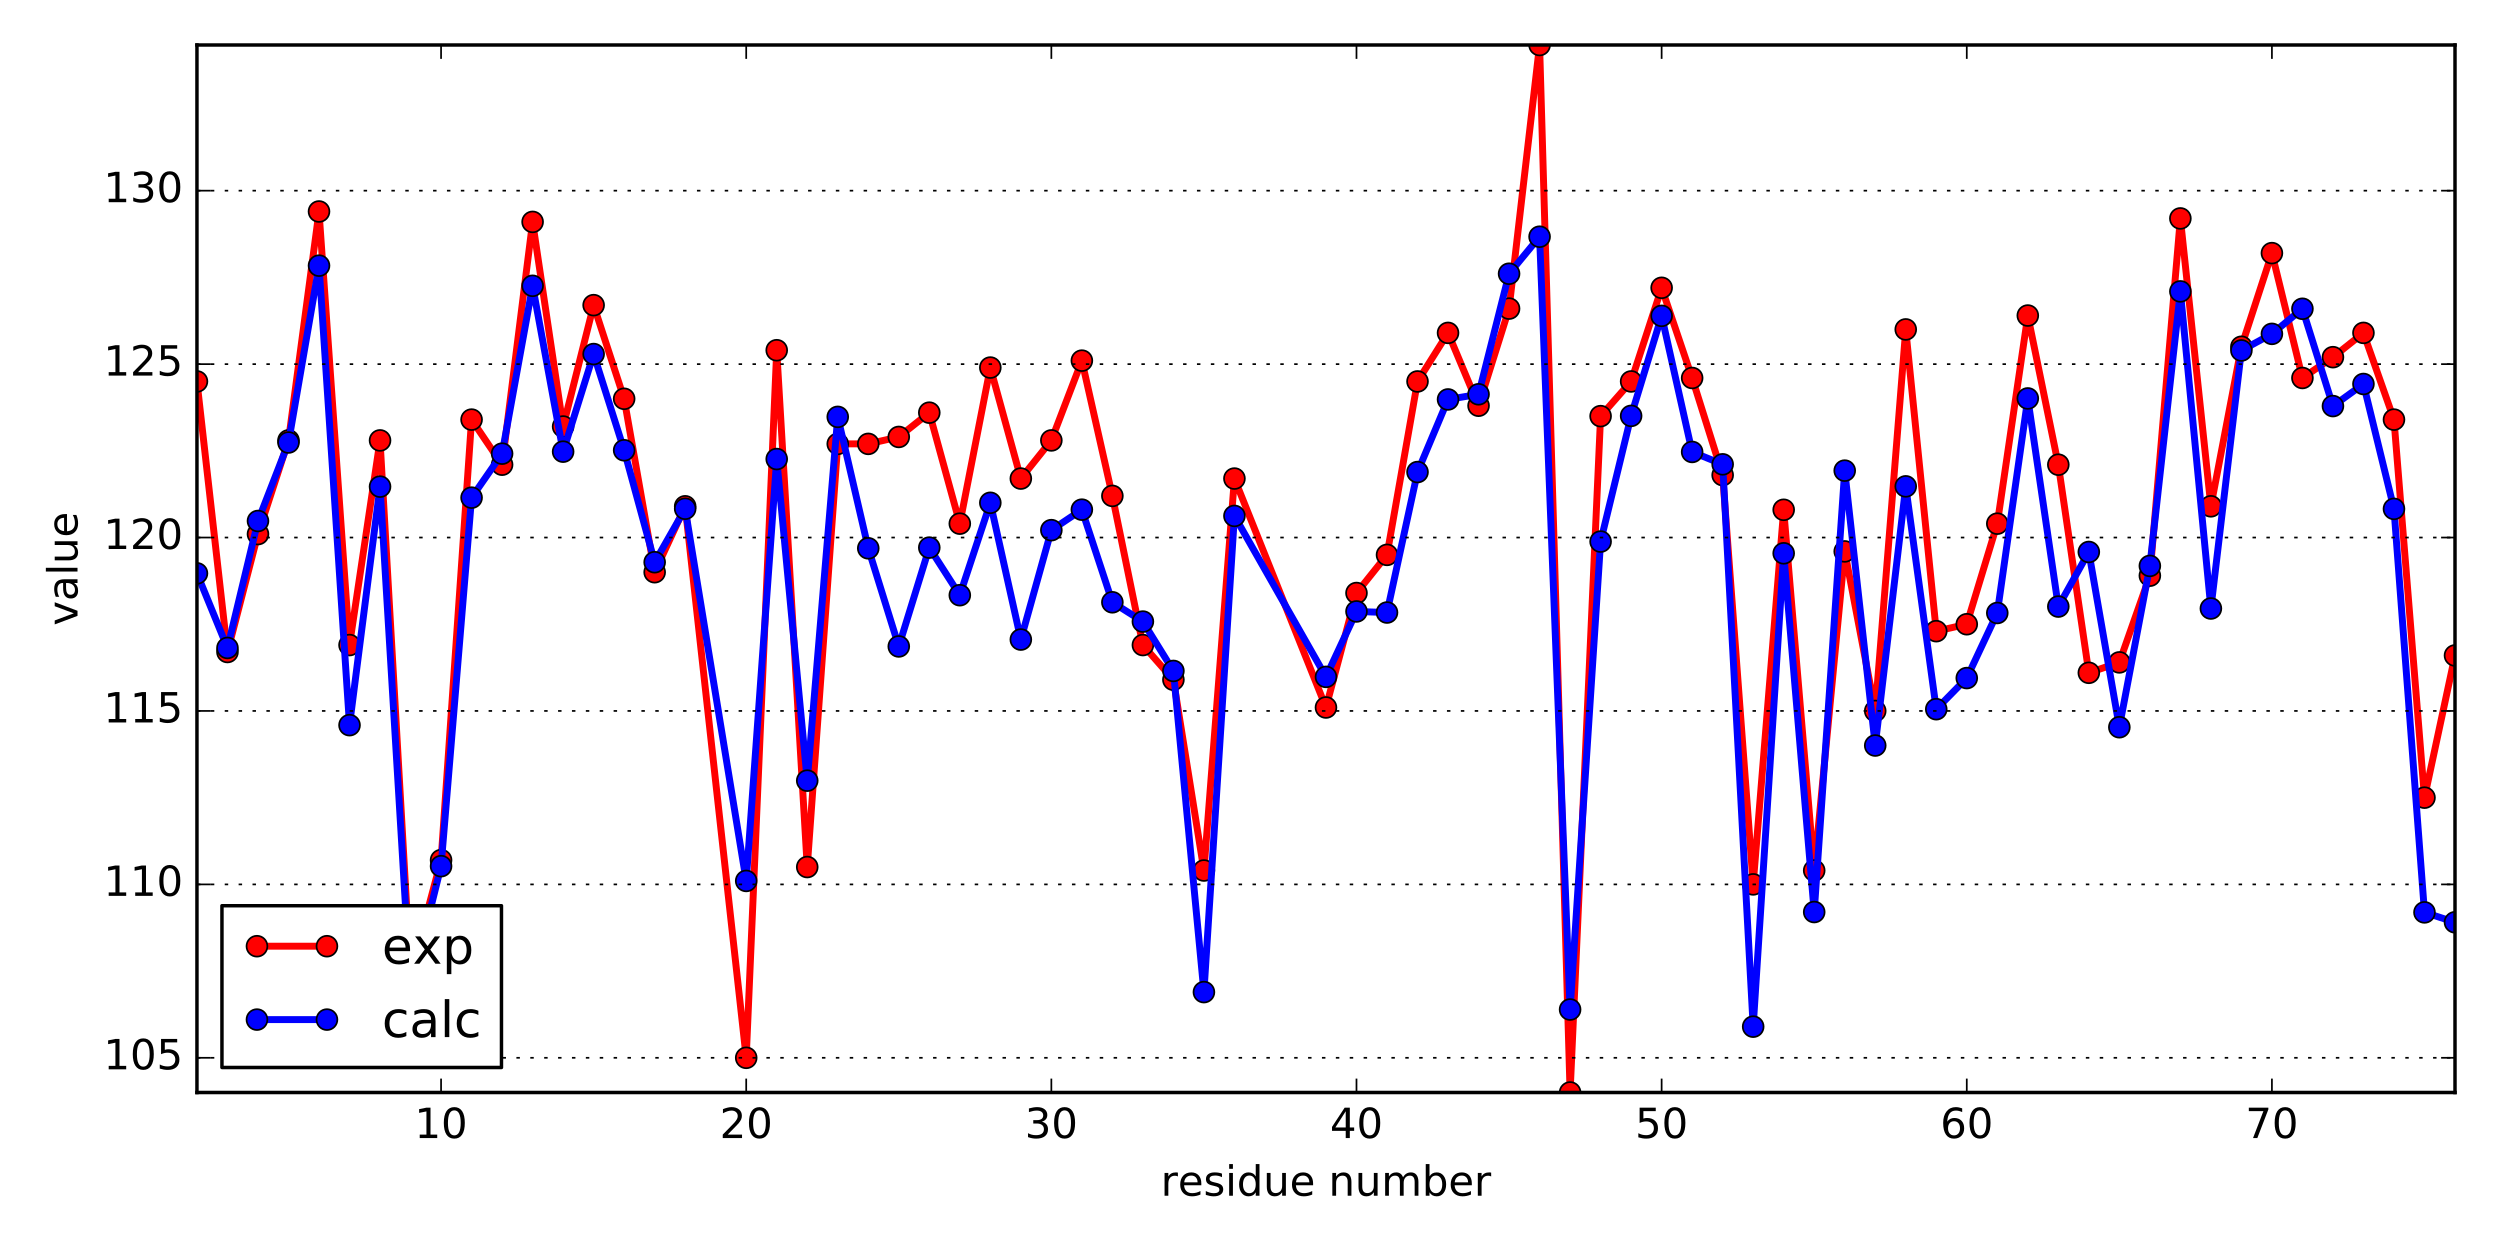 <?xml version="1.0" encoding="utf-8" standalone="no"?>
<!DOCTYPE svg PUBLIC "-//W3C//DTD SVG 1.1//EN"
  "http://www.w3.org/Graphics/SVG/1.1/DTD/svg11.dtd">
<!-- Created with matplotlib (http://matplotlib.org/) -->
<svg height="360pt" version="1.1" viewBox="0 0 720 360" width="720pt" xmlns="http://www.w3.org/2000/svg" xmlns:xlink="http://www.w3.org/1999/xlink">
 <defs>
  <style type="text/css">
*{stroke-linecap:butt;stroke-linejoin:round;stroke-miterlimit:100000;}
  </style>
 </defs>
 <g id="figure_1">
  <g id="patch_1">
   <path d="M 0 360 
L 720 360 
L 720 0 
L 0 0 
z
" style="fill:#ffffff;"/>
  </g>
  <g id="axes_1">
   <g id="patch_2">
    <path d="M 56.722 314.64 
L 707.04 314.64 
L 707.04 12.96 
L 56.722 12.96 
z
" style="fill:#ffffff;"/>
   </g>
   <g id="line2d_1">
    <path clip-path="url(#p90d7a4cc1e)" d="M 56.722 109.857 
L 65.511 187.775 
L 74.299 153.811 
L 83.087 126.839 
L 91.875 60.909 
L 100.663 185.777 
L 109.451 126.839 
L 118.239 280.676 
L 127.027 247.711 
L 135.815 120.846 
L 144.603 133.832 
L 153.391 63.906 
L 162.179 122.843 
L 170.967 87.881 
L 179.756 114.852 
L 188.544 164.799 
L 197.332 145.819 
L 214.908 304.651 
L 223.696 100.867 
L 232.484 249.709 
L 241.272 127.838 
L 250.06 127.838 
L 258.848 125.84 
L 267.636 118.848 
L 276.424 150.814 
L 285.212 105.861 
L 294.001 137.828 
L 302.789 126.839 
L 311.577 103.864 
L 320.365 142.822 
L 329.153 185.777 
L 337.941 195.766 
L 346.729 250.708 
L 355.517 137.828 
L 381.881 203.758 
L 390.669 170.793 
L 399.457 159.804 
L 408.245 109.857 
L 417.034 95.872 
L 425.822 116.85 
L 434.61 88.879 
L 443.398 12.96 
L 452.186 314.64 
L 460.974 119.847 
L 469.762 109.857 
L 478.55 82.886 
L 487.338 108.858 
L 496.126 136.829 
L 504.914 254.704 
L 513.702 146.818 
L 522.49 250.708 
L 531.279 158.805 
L 540.067 204.757 
L 548.855 94.873 
L 557.643 181.781 
L 566.431 179.783 
L 575.219 150.814 
L 584.007 90.877 
L 592.795 133.832 
L 601.583 193.768 
L 610.371 190.771 
L 619.159 165.798 
L 627.947 62.907 
L 636.735 145.819 
L 645.523 99.868 
L 654.312 72.896 
L 663.1 108.858 
L 671.888 102.865 
L 680.676 95.872 
L 689.464 120.846 
L 698.252 229.73 
L 707.04 188.774 
" style="fill:none;stroke:#ff0000;stroke-linecap:square;stroke-width:2.0;"/>
    <defs>
     <path d="M 0 3 
C 0.796 3 1.559 2.684 2.121 2.121 
C 2.684 1.559 3 0.796 3 0 
C 3 -0.796 2.684 -1.559 2.121 -2.121 
C 1.559 -2.684 0.796 -3 0 -3 
C -0.796 -3 -1.559 -2.684 -2.121 -2.121 
C -2.684 -1.559 -3 -0.796 -3 0 
C -3 0.796 -2.684 1.559 -2.121 2.121 
C -1.559 2.684 -0.796 3 0 3 
z
" id="ma0d2219c37" style="stroke:#000000;stroke-width:0.5;"/>
    </defs>
    <g clip-path="url(#p90d7a4cc1e)">
     <use style="fill:#ff0000;stroke:#000000;stroke-width:0.5;" x="56.722" xlink:href="#ma0d2219c37" y="109.857"/>
     <use style="fill:#ff0000;stroke:#000000;stroke-width:0.5;" x="65.511" xlink:href="#ma0d2219c37" y="187.775"/>
     <use style="fill:#ff0000;stroke:#000000;stroke-width:0.5;" x="74.299" xlink:href="#ma0d2219c37" y="153.811"/>
     <use style="fill:#ff0000;stroke:#000000;stroke-width:0.5;" x="83.087" xlink:href="#ma0d2219c37" y="126.839"/>
     <use style="fill:#ff0000;stroke:#000000;stroke-width:0.5;" x="91.875" xlink:href="#ma0d2219c37" y="60.909"/>
     <use style="fill:#ff0000;stroke:#000000;stroke-width:0.5;" x="100.663" xlink:href="#ma0d2219c37" y="185.777"/>
     <use style="fill:#ff0000;stroke:#000000;stroke-width:0.5;" x="109.451" xlink:href="#ma0d2219c37" y="126.839"/>
     <use style="fill:#ff0000;stroke:#000000;stroke-width:0.5;" x="118.239" xlink:href="#ma0d2219c37" y="280.676"/>
     <use style="fill:#ff0000;stroke:#000000;stroke-width:0.5;" x="127.027" xlink:href="#ma0d2219c37" y="247.711"/>
     <use style="fill:#ff0000;stroke:#000000;stroke-width:0.5;" x="135.815" xlink:href="#ma0d2219c37" y="120.846"/>
     <use style="fill:#ff0000;stroke:#000000;stroke-width:0.5;" x="144.603" xlink:href="#ma0d2219c37" y="133.832"/>
     <use style="fill:#ff0000;stroke:#000000;stroke-width:0.5;" x="153.391" xlink:href="#ma0d2219c37" y="63.906"/>
     <use style="fill:#ff0000;stroke:#000000;stroke-width:0.5;" x="162.179" xlink:href="#ma0d2219c37" y="122.843"/>
     <use style="fill:#ff0000;stroke:#000000;stroke-width:0.5;" x="170.967" xlink:href="#ma0d2219c37" y="87.881"/>
     <use style="fill:#ff0000;stroke:#000000;stroke-width:0.5;" x="179.756" xlink:href="#ma0d2219c37" y="114.852"/>
     <use style="fill:#ff0000;stroke:#000000;stroke-width:0.5;" x="188.544" xlink:href="#ma0d2219c37" y="164.799"/>
     <use style="fill:#ff0000;stroke:#000000;stroke-width:0.5;" x="197.332" xlink:href="#ma0d2219c37" y="145.819"/>
     <use style="fill:#ff0000;stroke:#000000;stroke-width:0.5;" x="214.908" xlink:href="#ma0d2219c37" y="304.651"/>
     <use style="fill:#ff0000;stroke:#000000;stroke-width:0.5;" x="223.696" xlink:href="#ma0d2219c37" y="100.867"/>
     <use style="fill:#ff0000;stroke:#000000;stroke-width:0.5;" x="232.484" xlink:href="#ma0d2219c37" y="249.709"/>
     <use style="fill:#ff0000;stroke:#000000;stroke-width:0.5;" x="241.272" xlink:href="#ma0d2219c37" y="127.838"/>
     <use style="fill:#ff0000;stroke:#000000;stroke-width:0.5;" x="250.06" xlink:href="#ma0d2219c37" y="127.838"/>
     <use style="fill:#ff0000;stroke:#000000;stroke-width:0.5;" x="258.848" xlink:href="#ma0d2219c37" y="125.84"/>
     <use style="fill:#ff0000;stroke:#000000;stroke-width:0.5;" x="267.636" xlink:href="#ma0d2219c37" y="118.848"/>
     <use style="fill:#ff0000;stroke:#000000;stroke-width:0.5;" x="276.424" xlink:href="#ma0d2219c37" y="150.814"/>
     <use style="fill:#ff0000;stroke:#000000;stroke-width:0.5;" x="285.212" xlink:href="#ma0d2219c37" y="105.861"/>
     <use style="fill:#ff0000;stroke:#000000;stroke-width:0.5;" x="294.001" xlink:href="#ma0d2219c37" y="137.828"/>
     <use style="fill:#ff0000;stroke:#000000;stroke-width:0.5;" x="302.789" xlink:href="#ma0d2219c37" y="126.839"/>
     <use style="fill:#ff0000;stroke:#000000;stroke-width:0.5;" x="311.577" xlink:href="#ma0d2219c37" y="103.864"/>
     <use style="fill:#ff0000;stroke:#000000;stroke-width:0.5;" x="320.365" xlink:href="#ma0d2219c37" y="142.822"/>
     <use style="fill:#ff0000;stroke:#000000;stroke-width:0.5;" x="329.153" xlink:href="#ma0d2219c37" y="185.777"/>
     <use style="fill:#ff0000;stroke:#000000;stroke-width:0.5;" x="337.941" xlink:href="#ma0d2219c37" y="195.766"/>
     <use style="fill:#ff0000;stroke:#000000;stroke-width:0.5;" x="346.729" xlink:href="#ma0d2219c37" y="250.708"/>
     <use style="fill:#ff0000;stroke:#000000;stroke-width:0.5;" x="355.517" xlink:href="#ma0d2219c37" y="137.828"/>
     <use style="fill:#ff0000;stroke:#000000;stroke-width:0.5;" x="381.881" xlink:href="#ma0d2219c37" y="203.758"/>
     <use style="fill:#ff0000;stroke:#000000;stroke-width:0.5;" x="390.669" xlink:href="#ma0d2219c37" y="170.793"/>
     <use style="fill:#ff0000;stroke:#000000;stroke-width:0.5;" x="399.457" xlink:href="#ma0d2219c37" y="159.804"/>
     <use style="fill:#ff0000;stroke:#000000;stroke-width:0.5;" x="408.245" xlink:href="#ma0d2219c37" y="109.857"/>
     <use style="fill:#ff0000;stroke:#000000;stroke-width:0.5;" x="417.034" xlink:href="#ma0d2219c37" y="95.872"/>
     <use style="fill:#ff0000;stroke:#000000;stroke-width:0.5;" x="425.822" xlink:href="#ma0d2219c37" y="116.85"/>
     <use style="fill:#ff0000;stroke:#000000;stroke-width:0.5;" x="434.61" xlink:href="#ma0d2219c37" y="88.879"/>
     <use style="fill:#ff0000;stroke:#000000;stroke-width:0.5;" x="443.398" xlink:href="#ma0d2219c37" y="12.96"/>
     <use style="fill:#ff0000;stroke:#000000;stroke-width:0.5;" x="452.186" xlink:href="#ma0d2219c37" y="314.64"/>
     <use style="fill:#ff0000;stroke:#000000;stroke-width:0.5;" x="460.974" xlink:href="#ma0d2219c37" y="119.847"/>
     <use style="fill:#ff0000;stroke:#000000;stroke-width:0.5;" x="469.762" xlink:href="#ma0d2219c37" y="109.857"/>
     <use style="fill:#ff0000;stroke:#000000;stroke-width:0.5;" x="478.55" xlink:href="#ma0d2219c37" y="82.886"/>
     <use style="fill:#ff0000;stroke:#000000;stroke-width:0.5;" x="487.338" xlink:href="#ma0d2219c37" y="108.858"/>
     <use style="fill:#ff0000;stroke:#000000;stroke-width:0.5;" x="496.126" xlink:href="#ma0d2219c37" y="136.829"/>
     <use style="fill:#ff0000;stroke:#000000;stroke-width:0.5;" x="504.914" xlink:href="#ma0d2219c37" y="254.704"/>
     <use style="fill:#ff0000;stroke:#000000;stroke-width:0.5;" x="513.702" xlink:href="#ma0d2219c37" y="146.818"/>
     <use style="fill:#ff0000;stroke:#000000;stroke-width:0.5;" x="522.49" xlink:href="#ma0d2219c37" y="250.708"/>
     <use style="fill:#ff0000;stroke:#000000;stroke-width:0.5;" x="531.279" xlink:href="#ma0d2219c37" y="158.805"/>
     <use style="fill:#ff0000;stroke:#000000;stroke-width:0.5;" x="540.067" xlink:href="#ma0d2219c37" y="204.757"/>
     <use style="fill:#ff0000;stroke:#000000;stroke-width:0.5;" x="548.855" xlink:href="#ma0d2219c37" y="94.873"/>
     <use style="fill:#ff0000;stroke:#000000;stroke-width:0.5;" x="557.643" xlink:href="#ma0d2219c37" y="181.781"/>
     <use style="fill:#ff0000;stroke:#000000;stroke-width:0.5;" x="566.431" xlink:href="#ma0d2219c37" y="179.783"/>
     <use style="fill:#ff0000;stroke:#000000;stroke-width:0.5;" x="575.219" xlink:href="#ma0d2219c37" y="150.814"/>
     <use style="fill:#ff0000;stroke:#000000;stroke-width:0.5;" x="584.007" xlink:href="#ma0d2219c37" y="90.877"/>
     <use style="fill:#ff0000;stroke:#000000;stroke-width:0.5;" x="592.795" xlink:href="#ma0d2219c37" y="133.832"/>
     <use style="fill:#ff0000;stroke:#000000;stroke-width:0.5;" x="601.583" xlink:href="#ma0d2219c37" y="193.768"/>
     <use style="fill:#ff0000;stroke:#000000;stroke-width:0.5;" x="610.371" xlink:href="#ma0d2219c37" y="190.771"/>
     <use style="fill:#ff0000;stroke:#000000;stroke-width:0.5;" x="619.159" xlink:href="#ma0d2219c37" y="165.798"/>
     <use style="fill:#ff0000;stroke:#000000;stroke-width:0.5;" x="627.947" xlink:href="#ma0d2219c37" y="62.907"/>
     <use style="fill:#ff0000;stroke:#000000;stroke-width:0.5;" x="636.735" xlink:href="#ma0d2219c37" y="145.819"/>
     <use style="fill:#ff0000;stroke:#000000;stroke-width:0.5;" x="645.523" xlink:href="#ma0d2219c37" y="99.868"/>
     <use style="fill:#ff0000;stroke:#000000;stroke-width:0.5;" x="654.312" xlink:href="#ma0d2219c37" y="72.896"/>
     <use style="fill:#ff0000;stroke:#000000;stroke-width:0.5;" x="663.1" xlink:href="#ma0d2219c37" y="108.858"/>
     <use style="fill:#ff0000;stroke:#000000;stroke-width:0.5;" x="671.888" xlink:href="#ma0d2219c37" y="102.865"/>
     <use style="fill:#ff0000;stroke:#000000;stroke-width:0.5;" x="680.676" xlink:href="#ma0d2219c37" y="95.872"/>
     <use style="fill:#ff0000;stroke:#000000;stroke-width:0.5;" x="689.464" xlink:href="#ma0d2219c37" y="120.846"/>
     <use style="fill:#ff0000;stroke:#000000;stroke-width:0.5;" x="698.252" xlink:href="#ma0d2219c37" y="229.73"/>
     <use style="fill:#ff0000;stroke:#000000;stroke-width:0.5;" x="707.04" xlink:href="#ma0d2219c37" y="188.774"/>
    </g>
   </g>
   <g id="line2d_2">
    <path clip-path="url(#p90d7a4cc1e)" d="M 56.722 165.131 
L 65.511 186.611 
L 74.299 150.046 
L 83.087 127.443 
L 91.875 76.509 
L 100.663 208.845 
L 109.451 140.152 
L 118.239 284.962 
L 127.027 249.458 
L 135.815 143.326 
L 144.603 130.654 
L 153.391 82.314 
L 162.179 130.08 
L 170.967 101.966 
L 179.756 129.677 
L 188.544 161.92 
L 197.332 146.518 
L 214.908 253.707 
L 223.696 132.204 
L 232.484 224.832 
L 241.272 120.059 
L 250.06 157.911 
L 258.848 186.177 
L 267.636 157.711 
L 276.424 171.42 
L 285.212 144.806 
L 294.001 184.196 
L 302.789 152.685 
L 311.577 146.784 
L 320.365 173.46 
L 329.153 179.015 
L 337.941 193.232 
L 346.729 285.727 
L 355.517 148.585 
L 381.881 194.943 
L 390.669 176.099 
L 399.457 176.409 
L 408.245 135.95 
L 417.034 115.039 
L 425.822 113.556 
L 434.61 78.834 
L 443.398 68.172 
L 452.186 290.743 
L 460.974 155.972 
L 469.762 119.773 
L 478.55 90.965 
L 487.338 130.162 
L 496.126 133.727 
L 504.914 295.679 
L 513.702 159.351 
L 522.49 262.668 
L 531.279 135.543 
L 540.067 214.711 
L 548.855 140.071 
L 557.643 204.25 
L 566.431 195.287 
L 575.219 176.541 
L 584.007 114.751 
L 592.795 174.693 
L 601.583 158.966 
L 610.371 209.444 
L 619.159 162.982 
L 627.947 83.92 
L 636.735 175.251 
L 645.523 100.935 
L 654.312 96.152 
L 663.1 88.927 
L 671.888 116.952 
L 680.676 110.588 
L 689.464 146.559 
L 698.252 262.764 
L 707.04 265.62 
" style="fill:none;stroke:#0000ff;stroke-linecap:square;stroke-width:2.0;"/>
    <defs>
     <path d="M 0 3 
C 0.796 3 1.559 2.684 2.121 2.121 
C 2.684 1.559 3 0.796 3 0 
C 3 -0.796 2.684 -1.559 2.121 -2.121 
C 1.559 -2.684 0.796 -3 0 -3 
C -0.796 -3 -1.559 -2.684 -2.121 -2.121 
C -2.684 -1.559 -3 -0.796 -3 0 
C -3 0.796 -2.684 1.559 -2.121 2.121 
C -1.559 2.684 -0.796 3 0 3 
z
" id="m482c19bb2f" style="stroke:#000000;stroke-width:0.5;"/>
    </defs>
    <g clip-path="url(#p90d7a4cc1e)">
     <use style="fill:#0000ff;stroke:#000000;stroke-width:0.5;" x="56.722" xlink:href="#m482c19bb2f" y="165.131"/>
     <use style="fill:#0000ff;stroke:#000000;stroke-width:0.5;" x="65.511" xlink:href="#m482c19bb2f" y="186.611"/>
     <use style="fill:#0000ff;stroke:#000000;stroke-width:0.5;" x="74.299" xlink:href="#m482c19bb2f" y="150.046"/>
     <use style="fill:#0000ff;stroke:#000000;stroke-width:0.5;" x="83.087" xlink:href="#m482c19bb2f" y="127.443"/>
     <use style="fill:#0000ff;stroke:#000000;stroke-width:0.5;" x="91.875" xlink:href="#m482c19bb2f" y="76.509"/>
     <use style="fill:#0000ff;stroke:#000000;stroke-width:0.5;" x="100.663" xlink:href="#m482c19bb2f" y="208.845"/>
     <use style="fill:#0000ff;stroke:#000000;stroke-width:0.5;" x="109.451" xlink:href="#m482c19bb2f" y="140.152"/>
     <use style="fill:#0000ff;stroke:#000000;stroke-width:0.5;" x="118.239" xlink:href="#m482c19bb2f" y="284.962"/>
     <use style="fill:#0000ff;stroke:#000000;stroke-width:0.5;" x="127.027" xlink:href="#m482c19bb2f" y="249.458"/>
     <use style="fill:#0000ff;stroke:#000000;stroke-width:0.5;" x="135.815" xlink:href="#m482c19bb2f" y="143.326"/>
     <use style="fill:#0000ff;stroke:#000000;stroke-width:0.5;" x="144.603" xlink:href="#m482c19bb2f" y="130.654"/>
     <use style="fill:#0000ff;stroke:#000000;stroke-width:0.5;" x="153.391" xlink:href="#m482c19bb2f" y="82.314"/>
     <use style="fill:#0000ff;stroke:#000000;stroke-width:0.5;" x="162.179" xlink:href="#m482c19bb2f" y="130.08"/>
     <use style="fill:#0000ff;stroke:#000000;stroke-width:0.5;" x="170.967" xlink:href="#m482c19bb2f" y="101.966"/>
     <use style="fill:#0000ff;stroke:#000000;stroke-width:0.5;" x="179.756" xlink:href="#m482c19bb2f" y="129.677"/>
     <use style="fill:#0000ff;stroke:#000000;stroke-width:0.5;" x="188.544" xlink:href="#m482c19bb2f" y="161.92"/>
     <use style="fill:#0000ff;stroke:#000000;stroke-width:0.5;" x="197.332" xlink:href="#m482c19bb2f" y="146.518"/>
     <use style="fill:#0000ff;stroke:#000000;stroke-width:0.5;" x="214.908" xlink:href="#m482c19bb2f" y="253.707"/>
     <use style="fill:#0000ff;stroke:#000000;stroke-width:0.5;" x="223.696" xlink:href="#m482c19bb2f" y="132.204"/>
     <use style="fill:#0000ff;stroke:#000000;stroke-width:0.5;" x="232.484" xlink:href="#m482c19bb2f" y="224.832"/>
     <use style="fill:#0000ff;stroke:#000000;stroke-width:0.5;" x="241.272" xlink:href="#m482c19bb2f" y="120.059"/>
     <use style="fill:#0000ff;stroke:#000000;stroke-width:0.5;" x="250.06" xlink:href="#m482c19bb2f" y="157.911"/>
     <use style="fill:#0000ff;stroke:#000000;stroke-width:0.5;" x="258.848" xlink:href="#m482c19bb2f" y="186.177"/>
     <use style="fill:#0000ff;stroke:#000000;stroke-width:0.5;" x="267.636" xlink:href="#m482c19bb2f" y="157.711"/>
     <use style="fill:#0000ff;stroke:#000000;stroke-width:0.5;" x="276.424" xlink:href="#m482c19bb2f" y="171.42"/>
     <use style="fill:#0000ff;stroke:#000000;stroke-width:0.5;" x="285.212" xlink:href="#m482c19bb2f" y="144.806"/>
     <use style="fill:#0000ff;stroke:#000000;stroke-width:0.5;" x="294.001" xlink:href="#m482c19bb2f" y="184.196"/>
     <use style="fill:#0000ff;stroke:#000000;stroke-width:0.5;" x="302.789" xlink:href="#m482c19bb2f" y="152.685"/>
     <use style="fill:#0000ff;stroke:#000000;stroke-width:0.5;" x="311.577" xlink:href="#m482c19bb2f" y="146.784"/>
     <use style="fill:#0000ff;stroke:#000000;stroke-width:0.5;" x="320.365" xlink:href="#m482c19bb2f" y="173.46"/>
     <use style="fill:#0000ff;stroke:#000000;stroke-width:0.5;" x="329.153" xlink:href="#m482c19bb2f" y="179.015"/>
     <use style="fill:#0000ff;stroke:#000000;stroke-width:0.5;" x="337.941" xlink:href="#m482c19bb2f" y="193.232"/>
     <use style="fill:#0000ff;stroke:#000000;stroke-width:0.5;" x="346.729" xlink:href="#m482c19bb2f" y="285.727"/>
     <use style="fill:#0000ff;stroke:#000000;stroke-width:0.5;" x="355.517" xlink:href="#m482c19bb2f" y="148.585"/>
     <use style="fill:#0000ff;stroke:#000000;stroke-width:0.5;" x="381.881" xlink:href="#m482c19bb2f" y="194.943"/>
     <use style="fill:#0000ff;stroke:#000000;stroke-width:0.5;" x="390.669" xlink:href="#m482c19bb2f" y="176.099"/>
     <use style="fill:#0000ff;stroke:#000000;stroke-width:0.5;" x="399.457" xlink:href="#m482c19bb2f" y="176.409"/>
     <use style="fill:#0000ff;stroke:#000000;stroke-width:0.5;" x="408.245" xlink:href="#m482c19bb2f" y="135.95"/>
     <use style="fill:#0000ff;stroke:#000000;stroke-width:0.5;" x="417.034" xlink:href="#m482c19bb2f" y="115.039"/>
     <use style="fill:#0000ff;stroke:#000000;stroke-width:0.5;" x="425.822" xlink:href="#m482c19bb2f" y="113.556"/>
     <use style="fill:#0000ff;stroke:#000000;stroke-width:0.5;" x="434.61" xlink:href="#m482c19bb2f" y="78.834"/>
     <use style="fill:#0000ff;stroke:#000000;stroke-width:0.5;" x="443.398" xlink:href="#m482c19bb2f" y="68.172"/>
     <use style="fill:#0000ff;stroke:#000000;stroke-width:0.5;" x="452.186" xlink:href="#m482c19bb2f" y="290.743"/>
     <use style="fill:#0000ff;stroke:#000000;stroke-width:0.5;" x="460.974" xlink:href="#m482c19bb2f" y="155.972"/>
     <use style="fill:#0000ff;stroke:#000000;stroke-width:0.5;" x="469.762" xlink:href="#m482c19bb2f" y="119.773"/>
     <use style="fill:#0000ff;stroke:#000000;stroke-width:0.5;" x="478.55" xlink:href="#m482c19bb2f" y="90.965"/>
     <use style="fill:#0000ff;stroke:#000000;stroke-width:0.5;" x="487.338" xlink:href="#m482c19bb2f" y="130.162"/>
     <use style="fill:#0000ff;stroke:#000000;stroke-width:0.5;" x="496.126" xlink:href="#m482c19bb2f" y="133.727"/>
     <use style="fill:#0000ff;stroke:#000000;stroke-width:0.5;" x="504.914" xlink:href="#m482c19bb2f" y="295.679"/>
     <use style="fill:#0000ff;stroke:#000000;stroke-width:0.5;" x="513.702" xlink:href="#m482c19bb2f" y="159.351"/>
     <use style="fill:#0000ff;stroke:#000000;stroke-width:0.5;" x="522.49" xlink:href="#m482c19bb2f" y="262.668"/>
     <use style="fill:#0000ff;stroke:#000000;stroke-width:0.5;" x="531.279" xlink:href="#m482c19bb2f" y="135.543"/>
     <use style="fill:#0000ff;stroke:#000000;stroke-width:0.5;" x="540.067" xlink:href="#m482c19bb2f" y="214.711"/>
     <use style="fill:#0000ff;stroke:#000000;stroke-width:0.5;" x="548.855" xlink:href="#m482c19bb2f" y="140.071"/>
     <use style="fill:#0000ff;stroke:#000000;stroke-width:0.5;" x="557.643" xlink:href="#m482c19bb2f" y="204.25"/>
     <use style="fill:#0000ff;stroke:#000000;stroke-width:0.5;" x="566.431" xlink:href="#m482c19bb2f" y="195.287"/>
     <use style="fill:#0000ff;stroke:#000000;stroke-width:0.5;" x="575.219" xlink:href="#m482c19bb2f" y="176.541"/>
     <use style="fill:#0000ff;stroke:#000000;stroke-width:0.5;" x="584.007" xlink:href="#m482c19bb2f" y="114.751"/>
     <use style="fill:#0000ff;stroke:#000000;stroke-width:0.5;" x="592.795" xlink:href="#m482c19bb2f" y="174.693"/>
     <use style="fill:#0000ff;stroke:#000000;stroke-width:0.5;" x="601.583" xlink:href="#m482c19bb2f" y="158.966"/>
     <use style="fill:#0000ff;stroke:#000000;stroke-width:0.5;" x="610.371" xlink:href="#m482c19bb2f" y="209.444"/>
     <use style="fill:#0000ff;stroke:#000000;stroke-width:0.5;" x="619.159" xlink:href="#m482c19bb2f" y="162.982"/>
     <use style="fill:#0000ff;stroke:#000000;stroke-width:0.5;" x="627.947" xlink:href="#m482c19bb2f" y="83.92"/>
     <use style="fill:#0000ff;stroke:#000000;stroke-width:0.5;" x="636.735" xlink:href="#m482c19bb2f" y="175.251"/>
     <use style="fill:#0000ff;stroke:#000000;stroke-width:0.5;" x="645.523" xlink:href="#m482c19bb2f" y="100.935"/>
     <use style="fill:#0000ff;stroke:#000000;stroke-width:0.5;" x="654.312" xlink:href="#m482c19bb2f" y="96.152"/>
     <use style="fill:#0000ff;stroke:#000000;stroke-width:0.5;" x="663.1" xlink:href="#m482c19bb2f" y="88.927"/>
     <use style="fill:#0000ff;stroke:#000000;stroke-width:0.5;" x="671.888" xlink:href="#m482c19bb2f" y="116.952"/>
     <use style="fill:#0000ff;stroke:#000000;stroke-width:0.5;" x="680.676" xlink:href="#m482c19bb2f" y="110.588"/>
     <use style="fill:#0000ff;stroke:#000000;stroke-width:0.5;" x="689.464" xlink:href="#m482c19bb2f" y="146.559"/>
     <use style="fill:#0000ff;stroke:#000000;stroke-width:0.5;" x="698.252" xlink:href="#m482c19bb2f" y="262.764"/>
     <use style="fill:#0000ff;stroke:#000000;stroke-width:0.5;" x="707.04" xlink:href="#m482c19bb2f" y="265.62"/>
    </g>
   </g>
   <g id="patch_3">
    <path d="M 56.722 314.64 
L 56.722 12.96 
" style="fill:none;stroke:#000000;stroke-linecap:square;stroke-linejoin:miter;"/>
   </g>
   <g id="patch_4">
    <path d="M 56.722 12.96 
L 707.04 12.96 
" style="fill:none;stroke:#000000;stroke-linecap:square;stroke-linejoin:miter;"/>
   </g>
   <g id="patch_5">
    <path d="M 56.722 314.64 
L 707.04 314.64 
" style="fill:none;stroke:#000000;stroke-linecap:square;stroke-linejoin:miter;"/>
   </g>
   <g id="patch_6">
    <path d="M 707.04 314.64 
L 707.04 12.96 
" style="fill:none;stroke:#000000;stroke-linecap:square;stroke-linejoin:miter;"/>
   </g>
   <g id="matplotlib.axis_1">
    <g id="xtick_1">
     <g id="line2d_3">
      <defs>
       <path d="M 0 0 
L 0 -4 
" id="m949fd24fa7" style="stroke:#000000;stroke-width:0.5;"/>
      </defs>
      <g>
       <use style="stroke:#000000;stroke-width:0.5;" x="127.027" xlink:href="#m949fd24fa7" y="314.64"/>
      </g>
     </g>
     <g id="line2d_4">
      <defs>
       <path d="M 0 0 
L 0 4 
" id="me9f80299ac" style="stroke:#000000;stroke-width:0.5;"/>
      </defs>
      <g>
       <use style="stroke:#000000;stroke-width:0.5;" x="127.027" xlink:href="#me9f80299ac" y="12.96"/>
      </g>
     </g>
     <g id="text_1">
      <!-- 10 -->
      <defs>
       <path d="M 31.781 66.406 
Q 24.172 66.406 20.328 58.906 
Q 16.5 51.422 16.5 36.375 
Q 16.5 21.391 20.328 13.891 
Q 24.172 6.391 31.781 6.391 
Q 39.453 6.391 43.281 13.891 
Q 47.125 21.391 47.125 36.375 
Q 47.125 51.422 43.281 58.906 
Q 39.453 66.406 31.781 66.406 
M 31.781 74.219 
Q 44.047 74.219 50.516 64.516 
Q 56.984 54.828 56.984 36.375 
Q 56.984 17.969 50.516 8.266 
Q 44.047 -1.422 31.781 -1.422 
Q 19.531 -1.422 13.062 8.266 
Q 6.594 17.969 6.594 36.375 
Q 6.594 54.828 13.062 64.516 
Q 19.531 74.219 31.781 74.219 
" id="BitstreamVeraSans-Roman-30"/>
       <path d="M 12.406 8.297 
L 28.516 8.297 
L 28.516 63.922 
L 10.984 60.406 
L 10.984 69.391 
L 28.422 72.906 
L 38.281 72.906 
L 38.281 8.297 
L 54.391 8.297 
L 54.391 0 
L 12.406 0 
z
" id="BitstreamVeraSans-Roman-31"/>
      </defs>
      <g transform="translate(119.392 327.758)scale(0.12 -0.12)">
       <use xlink:href="#BitstreamVeraSans-Roman-31"/>
       <use x="63.623" xlink:href="#BitstreamVeraSans-Roman-30"/>
      </g>
     </g>
    </g>
    <g id="xtick_2">
     <g id="line2d_5">
      <g>
       <use style="stroke:#000000;stroke-width:0.5;" x="214.908" xlink:href="#m949fd24fa7" y="314.64"/>
      </g>
     </g>
     <g id="line2d_6">
      <g>
       <use style="stroke:#000000;stroke-width:0.5;" x="214.908" xlink:href="#me9f80299ac" y="12.96"/>
      </g>
     </g>
     <g id="text_2">
      <!-- 20 -->
      <defs>
       <path d="M 19.188 8.297 
L 53.609 8.297 
L 53.609 0 
L 7.328 0 
L 7.328 8.297 
Q 12.938 14.109 22.625 23.891 
Q 32.328 33.688 34.812 36.531 
Q 39.547 41.844 41.422 45.531 
Q 43.312 49.219 43.312 52.781 
Q 43.312 58.594 39.234 62.25 
Q 35.156 65.922 28.609 65.922 
Q 23.969 65.922 18.812 64.312 
Q 13.672 62.703 7.812 59.422 
L 7.812 69.391 
Q 13.766 71.781 18.938 73 
Q 24.125 74.219 28.422 74.219 
Q 39.75 74.219 46.484 68.547 
Q 53.219 62.891 53.219 53.422 
Q 53.219 48.922 51.531 44.891 
Q 49.859 40.875 45.406 35.406 
Q 44.188 33.984 37.641 27.219 
Q 31.109 20.453 19.188 8.297 
" id="BitstreamVeraSans-Roman-32"/>
      </defs>
      <g transform="translate(207.273 327.758)scale(0.12 -0.12)">
       <use xlink:href="#BitstreamVeraSans-Roman-32"/>
       <use x="63.623" xlink:href="#BitstreamVeraSans-Roman-30"/>
      </g>
     </g>
    </g>
    <g id="xtick_3">
     <g id="line2d_7">
      <g>
       <use style="stroke:#000000;stroke-width:0.5;" x="302.789" xlink:href="#m949fd24fa7" y="314.64"/>
      </g>
     </g>
     <g id="line2d_8">
      <g>
       <use style="stroke:#000000;stroke-width:0.5;" x="302.789" xlink:href="#me9f80299ac" y="12.96"/>
      </g>
     </g>
     <g id="text_3">
      <!-- 30 -->
      <defs>
       <path d="M 40.578 39.312 
Q 47.656 37.797 51.625 33 
Q 55.609 28.219 55.609 21.188 
Q 55.609 10.406 48.188 4.484 
Q 40.766 -1.422 27.094 -1.422 
Q 22.516 -1.422 17.656 -0.516 
Q 12.797 0.391 7.625 2.203 
L 7.625 11.719 
Q 11.719 9.328 16.594 8.109 
Q 21.484 6.891 26.812 6.891 
Q 36.078 6.891 40.938 10.547 
Q 45.797 14.203 45.797 21.188 
Q 45.797 27.641 41.281 31.266 
Q 36.766 34.906 28.719 34.906 
L 20.219 34.906 
L 20.219 43.016 
L 29.109 43.016 
Q 36.375 43.016 40.234 45.922 
Q 44.094 48.828 44.094 54.297 
Q 44.094 59.906 40.109 62.906 
Q 36.141 65.922 28.719 65.922 
Q 24.656 65.922 20.016 65.031 
Q 15.375 64.156 9.812 62.312 
L 9.812 71.094 
Q 15.438 72.656 20.344 73.438 
Q 25.25 74.219 29.594 74.219 
Q 40.828 74.219 47.359 69.109 
Q 53.906 64.016 53.906 55.328 
Q 53.906 49.266 50.438 45.094 
Q 46.969 40.922 40.578 39.312 
" id="BitstreamVeraSans-Roman-33"/>
      </defs>
      <g transform="translate(295.154 327.758)scale(0.12 -0.12)">
       <use xlink:href="#BitstreamVeraSans-Roman-33"/>
       <use x="63.623" xlink:href="#BitstreamVeraSans-Roman-30"/>
      </g>
     </g>
    </g>
    <g id="xtick_4">
     <g id="line2d_9">
      <g>
       <use style="stroke:#000000;stroke-width:0.5;" x="390.669" xlink:href="#m949fd24fa7" y="314.64"/>
      </g>
     </g>
     <g id="line2d_10">
      <g>
       <use style="stroke:#000000;stroke-width:0.5;" x="390.669" xlink:href="#me9f80299ac" y="12.96"/>
      </g>
     </g>
     <g id="text_4">
      <!-- 40 -->
      <defs>
       <path d="M 37.797 64.312 
L 12.891 25.391 
L 37.797 25.391 
z
M 35.203 72.906 
L 47.609 72.906 
L 47.609 25.391 
L 58.016 25.391 
L 58.016 17.188 
L 47.609 17.188 
L 47.609 0 
L 37.797 0 
L 37.797 17.188 
L 4.891 17.188 
L 4.891 26.703 
z
" id="BitstreamVeraSans-Roman-34"/>
      </defs>
      <g transform="translate(383.034 327.758)scale(0.12 -0.12)">
       <use xlink:href="#BitstreamVeraSans-Roman-34"/>
       <use x="63.623" xlink:href="#BitstreamVeraSans-Roman-30"/>
      </g>
     </g>
    </g>
    <g id="xtick_5">
     <g id="line2d_11">
      <g>
       <use style="stroke:#000000;stroke-width:0.5;" x="478.55" xlink:href="#m949fd24fa7" y="314.64"/>
      </g>
     </g>
     <g id="line2d_12">
      <g>
       <use style="stroke:#000000;stroke-width:0.5;" x="478.55" xlink:href="#me9f80299ac" y="12.96"/>
      </g>
     </g>
     <g id="text_5">
      <!-- 50 -->
      <defs>
       <path d="M 10.797 72.906 
L 49.516 72.906 
L 49.516 64.594 
L 19.828 64.594 
L 19.828 46.734 
Q 21.969 47.469 24.109 47.828 
Q 26.266 48.188 28.422 48.188 
Q 40.625 48.188 47.75 41.5 
Q 54.891 34.812 54.891 23.391 
Q 54.891 11.625 47.562 5.094 
Q 40.234 -1.422 26.906 -1.422 
Q 22.312 -1.422 17.547 -0.641 
Q 12.797 0.141 7.719 1.703 
L 7.719 11.625 
Q 12.109 9.234 16.797 8.062 
Q 21.484 6.891 26.703 6.891 
Q 35.156 6.891 40.078 11.328 
Q 45.016 15.766 45.016 23.391 
Q 45.016 31 40.078 35.438 
Q 35.156 39.891 26.703 39.891 
Q 22.75 39.891 18.812 39.016 
Q 14.891 38.141 10.797 36.281 
z
" id="BitstreamVeraSans-Roman-35"/>
      </defs>
      <g transform="translate(470.915 327.758)scale(0.12 -0.12)">
       <use xlink:href="#BitstreamVeraSans-Roman-35"/>
       <use x="63.623" xlink:href="#BitstreamVeraSans-Roman-30"/>
      </g>
     </g>
    </g>
    <g id="xtick_6">
     <g id="line2d_13">
      <g>
       <use style="stroke:#000000;stroke-width:0.5;" x="566.431" xlink:href="#m949fd24fa7" y="314.64"/>
      </g>
     </g>
     <g id="line2d_14">
      <g>
       <use style="stroke:#000000;stroke-width:0.5;" x="566.431" xlink:href="#me9f80299ac" y="12.96"/>
      </g>
     </g>
     <g id="text_6">
      <!-- 60 -->
      <defs>
       <path d="M 33.016 40.375 
Q 26.375 40.375 22.484 35.828 
Q 18.609 31.297 18.609 23.391 
Q 18.609 15.531 22.484 10.953 
Q 26.375 6.391 33.016 6.391 
Q 39.656 6.391 43.531 10.953 
Q 47.406 15.531 47.406 23.391 
Q 47.406 31.297 43.531 35.828 
Q 39.656 40.375 33.016 40.375 
M 52.594 71.297 
L 52.594 62.312 
Q 48.875 64.062 45.094 64.984 
Q 41.312 65.922 37.594 65.922 
Q 27.828 65.922 22.672 59.328 
Q 17.531 52.734 16.797 39.406 
Q 19.672 43.656 24.016 45.922 
Q 28.375 48.188 33.594 48.188 
Q 44.578 48.188 50.953 41.516 
Q 57.328 34.859 57.328 23.391 
Q 57.328 12.156 50.688 5.359 
Q 44.047 -1.422 33.016 -1.422 
Q 20.359 -1.422 13.672 8.266 
Q 6.984 17.969 6.984 36.375 
Q 6.984 53.656 15.188 63.938 
Q 23.391 74.219 37.203 74.219 
Q 40.922 74.219 44.703 73.484 
Q 48.484 72.75 52.594 71.297 
" id="BitstreamVeraSans-Roman-36"/>
      </defs>
      <g transform="translate(558.796 327.758)scale(0.12 -0.12)">
       <use xlink:href="#BitstreamVeraSans-Roman-36"/>
       <use x="63.623" xlink:href="#BitstreamVeraSans-Roman-30"/>
      </g>
     </g>
    </g>
    <g id="xtick_7">
     <g id="line2d_15">
      <g>
       <use style="stroke:#000000;stroke-width:0.5;" x="654.312" xlink:href="#m949fd24fa7" y="314.64"/>
      </g>
     </g>
     <g id="line2d_16">
      <g>
       <use style="stroke:#000000;stroke-width:0.5;" x="654.312" xlink:href="#me9f80299ac" y="12.96"/>
      </g>
     </g>
     <g id="text_7">
      <!-- 70 -->
      <defs>
       <path d="M 8.203 72.906 
L 55.078 72.906 
L 55.078 68.703 
L 28.609 0 
L 18.312 0 
L 43.219 64.594 
L 8.203 64.594 
z
" id="BitstreamVeraSans-Roman-37"/>
      </defs>
      <g transform="translate(646.677 327.758)scale(0.12 -0.12)">
       <use xlink:href="#BitstreamVeraSans-Roman-37"/>
       <use x="63.623" xlink:href="#BitstreamVeraSans-Roman-30"/>
      </g>
     </g>
    </g>
    <g id="text_8">
     <!-- residue number -->
     <defs>
      <path d="M 48.688 27.297 
Q 48.688 37.203 44.609 42.844 
Q 40.531 48.484 33.406 48.484 
Q 26.266 48.484 22.188 42.844 
Q 18.109 37.203 18.109 27.297 
Q 18.109 17.391 22.188 11.75 
Q 26.266 6.109 33.406 6.109 
Q 40.531 6.109 44.609 11.75 
Q 48.688 17.391 48.688 27.297 
M 18.109 46.391 
Q 20.953 51.266 25.266 53.625 
Q 29.594 56 35.594 56 
Q 45.562 56 51.781 48.094 
Q 58.016 40.188 58.016 27.297 
Q 58.016 14.406 51.781 6.484 
Q 45.562 -1.422 35.594 -1.422 
Q 29.594 -1.422 25.266 0.953 
Q 20.953 3.328 18.109 8.203 
L 18.109 0 
L 9.078 0 
L 9.078 75.984 
L 18.109 75.984 
z
" id="BitstreamVeraSans-Roman-62"/>
      <path d="M 56.203 29.594 
L 56.203 25.203 
L 14.891 25.203 
Q 15.484 15.922 20.484 11.062 
Q 25.484 6.203 34.422 6.203 
Q 39.594 6.203 44.453 7.469 
Q 49.312 8.734 54.109 11.281 
L 54.109 2.781 
Q 49.266 0.734 44.188 -0.344 
Q 39.109 -1.422 33.891 -1.422 
Q 20.797 -1.422 13.156 6.188 
Q 5.516 13.812 5.516 26.812 
Q 5.516 40.234 12.766 48.109 
Q 20.016 56 32.328 56 
Q 43.359 56 49.781 48.891 
Q 56.203 41.797 56.203 29.594 
M 47.219 32.234 
Q 47.125 39.594 43.094 43.984 
Q 39.062 48.391 32.422 48.391 
Q 24.906 48.391 20.391 44.141 
Q 15.875 39.891 15.188 32.172 
z
" id="BitstreamVeraSans-Roman-65"/>
      <path d="M 44.281 53.078 
L 44.281 44.578 
Q 40.484 46.531 36.375 47.5 
Q 32.281 48.484 27.875 48.484 
Q 21.188 48.484 17.844 46.438 
Q 14.5 44.391 14.5 40.281 
Q 14.5 37.156 16.891 35.375 
Q 19.281 33.594 26.516 31.984 
L 29.594 31.297 
Q 39.156 29.25 43.188 25.516 
Q 47.219 21.781 47.219 15.094 
Q 47.219 7.469 41.188 3.016 
Q 35.156 -1.422 24.609 -1.422 
Q 20.219 -1.422 15.453 -0.562 
Q 10.688 0.297 5.422 2 
L 5.422 11.281 
Q 10.406 8.688 15.234 7.391 
Q 20.062 6.109 24.812 6.109 
Q 31.156 6.109 34.562 8.281 
Q 37.984 10.453 37.984 14.406 
Q 37.984 18.062 35.516 20.016 
Q 33.062 21.969 24.703 23.781 
L 21.578 24.516 
Q 13.234 26.266 9.516 29.906 
Q 5.812 33.547 5.812 39.891 
Q 5.812 47.609 11.281 51.797 
Q 16.75 56 26.812 56 
Q 31.781 56 36.172 55.266 
Q 40.578 54.547 44.281 53.078 
" id="BitstreamVeraSans-Roman-73"/>
      <path d="M 8.5 21.578 
L 8.5 54.688 
L 17.484 54.688 
L 17.484 21.922 
Q 17.484 14.156 20.5 10.266 
Q 23.531 6.391 29.594 6.391 
Q 36.859 6.391 41.078 11.031 
Q 45.312 15.672 45.312 23.688 
L 45.312 54.688 
L 54.297 54.688 
L 54.297 0 
L 45.312 0 
L 45.312 8.406 
Q 42.047 3.422 37.719 1 
Q 33.406 -1.422 27.688 -1.422 
Q 18.266 -1.422 13.375 4.438 
Q 8.5 10.297 8.5 21.578 
" id="BitstreamVeraSans-Roman-75"/>
      <path d="M 45.406 46.391 
L 45.406 75.984 
L 54.391 75.984 
L 54.391 0 
L 45.406 0 
L 45.406 8.203 
Q 42.578 3.328 38.25 0.953 
Q 33.938 -1.422 27.875 -1.422 
Q 17.969 -1.422 11.734 6.484 
Q 5.516 14.406 5.516 27.297 
Q 5.516 40.188 11.734 48.094 
Q 17.969 56 27.875 56 
Q 33.938 56 38.25 53.625 
Q 42.578 51.266 45.406 46.391 
M 14.797 27.297 
Q 14.797 17.391 18.875 11.75 
Q 22.953 6.109 30.078 6.109 
Q 37.203 6.109 41.297 11.75 
Q 45.406 17.391 45.406 27.297 
Q 45.406 37.203 41.297 42.844 
Q 37.203 48.484 30.078 48.484 
Q 22.953 48.484 18.875 42.844 
Q 14.797 37.203 14.797 27.297 
" id="BitstreamVeraSans-Roman-64"/>
      <path d="M 54.891 33.016 
L 54.891 0 
L 45.906 0 
L 45.906 32.719 
Q 45.906 40.484 42.875 44.328 
Q 39.844 48.188 33.797 48.188 
Q 26.516 48.188 22.312 43.547 
Q 18.109 38.922 18.109 30.906 
L 18.109 0 
L 9.078 0 
L 9.078 54.688 
L 18.109 54.688 
L 18.109 46.188 
Q 21.344 51.125 25.703 53.562 
Q 30.078 56 35.797 56 
Q 45.219 56 50.047 50.172 
Q 54.891 44.344 54.891 33.016 
" id="BitstreamVeraSans-Roman-6e"/>
      <path d="M 52 44.188 
Q 55.375 50.25 60.062 53.125 
Q 64.75 56 71.094 56 
Q 79.641 56 84.281 50.016 
Q 88.922 44.047 88.922 33.016 
L 88.922 0 
L 79.891 0 
L 79.891 32.719 
Q 79.891 40.578 77.094 44.375 
Q 74.312 48.188 68.609 48.188 
Q 61.625 48.188 57.562 43.547 
Q 53.516 38.922 53.516 30.906 
L 53.516 0 
L 44.484 0 
L 44.484 32.719 
Q 44.484 40.625 41.703 44.406 
Q 38.922 48.188 33.109 48.188 
Q 26.219 48.188 22.156 43.531 
Q 18.109 38.875 18.109 30.906 
L 18.109 0 
L 9.078 0 
L 9.078 54.688 
L 18.109 54.688 
L 18.109 46.188 
Q 21.188 51.219 25.484 53.609 
Q 29.781 56 35.688 56 
Q 41.656 56 45.828 52.969 
Q 50 49.953 52 44.188 
" id="BitstreamVeraSans-Roman-6d"/>
      <path d="M 41.109 46.297 
Q 39.594 47.172 37.812 47.578 
Q 36.031 48 33.891 48 
Q 26.266 48 22.188 43.047 
Q 18.109 38.094 18.109 28.812 
L 18.109 0 
L 9.078 0 
L 9.078 54.688 
L 18.109 54.688 
L 18.109 46.188 
Q 20.953 51.172 25.484 53.578 
Q 30.031 56 36.531 56 
Q 37.453 56 38.578 55.875 
Q 39.703 55.766 41.062 55.516 
z
" id="BitstreamVeraSans-Roman-72"/>
      <path id="BitstreamVeraSans-Roman-20"/>
      <path d="M 9.422 54.688 
L 18.406 54.688 
L 18.406 0 
L 9.422 0 
z
M 9.422 75.984 
L 18.406 75.984 
L 18.406 64.594 
L 9.422 64.594 
z
" id="BitstreamVeraSans-Roman-69"/>
     </defs>
     <g transform="translate(334.305 344.372)scale(0.12 -0.12)">
      <use xlink:href="#BitstreamVeraSans-Roman-72"/>
      <use x="41.082" xlink:href="#BitstreamVeraSans-Roman-65"/>
      <use x="102.605" xlink:href="#BitstreamVeraSans-Roman-73"/>
      <use x="154.705" xlink:href="#BitstreamVeraSans-Roman-69"/>
      <use x="182.488" xlink:href="#BitstreamVeraSans-Roman-64"/>
      <use x="245.965" xlink:href="#BitstreamVeraSans-Roman-75"/>
      <use x="309.344" xlink:href="#BitstreamVeraSans-Roman-65"/>
      <use x="370.867" xlink:href="#BitstreamVeraSans-Roman-20"/>
      <use x="402.654" xlink:href="#BitstreamVeraSans-Roman-6e"/>
      <use x="466.033" xlink:href="#BitstreamVeraSans-Roman-75"/>
      <use x="529.412" xlink:href="#BitstreamVeraSans-Roman-6d"/>
      <use x="626.824" xlink:href="#BitstreamVeraSans-Roman-62"/>
      <use x="690.301" xlink:href="#BitstreamVeraSans-Roman-65"/>
      <use x="751.824" xlink:href="#BitstreamVeraSans-Roman-72"/>
     </g>
    </g>
   </g>
   <g id="matplotlib.axis_2">
    <g id="ytick_1">
     <g id="line2d_17">
      <path clip-path="url(#p90d7a4cc1e)" d="M 56.722 304.651 
L 707.04 304.651 
" style="fill:none;stroke:#000000;stroke-dasharray:1,3;stroke-dashoffset:0.0;stroke-width:0.5;"/>
     </g>
     <g id="line2d_18">
      <defs>
       <path d="M 0 0 
L 4 0 
" id="m399df00e69" style="stroke:#000000;stroke-width:0.5;"/>
      </defs>
      <g>
       <use style="stroke:#000000;stroke-width:0.5;" x="56.722" xlink:href="#m399df00e69" y="304.651"/>
      </g>
     </g>
     <g id="line2d_19">
      <defs>
       <path d="M 0 0 
L -4 0 
" id="md386486239" style="stroke:#000000;stroke-width:0.5;"/>
      </defs>
      <g>
       <use style="stroke:#000000;stroke-width:0.5;" x="707.04" xlink:href="#md386486239" y="304.651"/>
      </g>
     </g>
     <g id="text_9">
      <!-- 105 -->
      <g transform="translate(29.817 307.962)scale(0.12 -0.12)">
       <use xlink:href="#BitstreamVeraSans-Roman-31"/>
       <use x="63.623" xlink:href="#BitstreamVeraSans-Roman-30"/>
       <use x="127.246" xlink:href="#BitstreamVeraSans-Roman-35"/>
      </g>
     </g>
    </g>
    <g id="ytick_2">
     <g id="line2d_20">
      <path clip-path="url(#p90d7a4cc1e)" d="M 56.722 254.704 
L 707.04 254.704 
" style="fill:none;stroke:#000000;stroke-dasharray:1,3;stroke-dashoffset:0.0;stroke-width:0.5;"/>
     </g>
     <g id="line2d_21">
      <g>
       <use style="stroke:#000000;stroke-width:0.5;" x="56.722" xlink:href="#m399df00e69" y="254.704"/>
      </g>
     </g>
     <g id="line2d_22">
      <g>
       <use style="stroke:#000000;stroke-width:0.5;" x="707.04" xlink:href="#md386486239" y="254.704"/>
      </g>
     </g>
     <g id="text_10">
      <!-- 110 -->
      <g transform="translate(29.817 258.015)scale(0.12 -0.12)">
       <use xlink:href="#BitstreamVeraSans-Roman-31"/>
       <use x="63.623" xlink:href="#BitstreamVeraSans-Roman-31"/>
       <use x="127.246" xlink:href="#BitstreamVeraSans-Roman-30"/>
      </g>
     </g>
    </g>
    <g id="ytick_3">
     <g id="line2d_23">
      <path clip-path="url(#p90d7a4cc1e)" d="M 56.722 204.757 
L 707.04 204.757 
" style="fill:none;stroke:#000000;stroke-dasharray:1,3;stroke-dashoffset:0.0;stroke-width:0.5;"/>
     </g>
     <g id="line2d_24">
      <g>
       <use style="stroke:#000000;stroke-width:0.5;" x="56.722" xlink:href="#m399df00e69" y="204.757"/>
      </g>
     </g>
     <g id="line2d_25">
      <g>
       <use style="stroke:#000000;stroke-width:0.5;" x="707.04" xlink:href="#md386486239" y="204.757"/>
      </g>
     </g>
     <g id="text_11">
      <!-- 115 -->
      <g transform="translate(29.817 208.068)scale(0.12 -0.12)">
       <use xlink:href="#BitstreamVeraSans-Roman-31"/>
       <use x="63.623" xlink:href="#BitstreamVeraSans-Roman-31"/>
       <use x="127.246" xlink:href="#BitstreamVeraSans-Roman-35"/>
      </g>
     </g>
    </g>
    <g id="ytick_4">
     <g id="line2d_26">
      <path clip-path="url(#p90d7a4cc1e)" d="M 56.722 154.81 
L 707.04 154.81 
" style="fill:none;stroke:#000000;stroke-dasharray:1,3;stroke-dashoffset:0.0;stroke-width:0.5;"/>
     </g>
     <g id="line2d_27">
      <g>
       <use style="stroke:#000000;stroke-width:0.5;" x="56.722" xlink:href="#m399df00e69" y="154.81"/>
      </g>
     </g>
     <g id="line2d_28">
      <g>
       <use style="stroke:#000000;stroke-width:0.5;" x="707.04" xlink:href="#md386486239" y="154.81"/>
      </g>
     </g>
     <g id="text_12">
      <!-- 120 -->
      <g transform="translate(29.817 158.121)scale(0.12 -0.12)">
       <use xlink:href="#BitstreamVeraSans-Roman-31"/>
       <use x="63.623" xlink:href="#BitstreamVeraSans-Roman-32"/>
       <use x="127.246" xlink:href="#BitstreamVeraSans-Roman-30"/>
      </g>
     </g>
    </g>
    <g id="ytick_5">
     <g id="line2d_29">
      <path clip-path="url(#p90d7a4cc1e)" d="M 56.722 104.863 
L 707.04 104.863 
" style="fill:none;stroke:#000000;stroke-dasharray:1,3;stroke-dashoffset:0.0;stroke-width:0.5;"/>
     </g>
     <g id="line2d_30">
      <g>
       <use style="stroke:#000000;stroke-width:0.5;" x="56.722" xlink:href="#m399df00e69" y="104.863"/>
      </g>
     </g>
     <g id="line2d_31">
      <g>
       <use style="stroke:#000000;stroke-width:0.5;" x="707.04" xlink:href="#md386486239" y="104.863"/>
      </g>
     </g>
     <g id="text_13">
      <!-- 125 -->
      <g transform="translate(29.817 108.174)scale(0.12 -0.12)">
       <use xlink:href="#BitstreamVeraSans-Roman-31"/>
       <use x="63.623" xlink:href="#BitstreamVeraSans-Roman-32"/>
       <use x="127.246" xlink:href="#BitstreamVeraSans-Roman-35"/>
      </g>
     </g>
    </g>
    <g id="ytick_6">
     <g id="line2d_32">
      <path clip-path="url(#p90d7a4cc1e)" d="M 56.722 54.915 
L 707.04 54.915 
" style="fill:none;stroke:#000000;stroke-dasharray:1,3;stroke-dashoffset:0.0;stroke-width:0.5;"/>
     </g>
     <g id="line2d_33">
      <g>
       <use style="stroke:#000000;stroke-width:0.5;" x="56.722" xlink:href="#m399df00e69" y="54.915"/>
      </g>
     </g>
     <g id="line2d_34">
      <g>
       <use style="stroke:#000000;stroke-width:0.5;" x="707.04" xlink:href="#md386486239" y="54.915"/>
      </g>
     </g>
     <g id="text_14">
      <!-- 130 -->
      <g transform="translate(29.817 58.227)scale(0.12 -0.12)">
       <use xlink:href="#BitstreamVeraSans-Roman-31"/>
       <use x="63.623" xlink:href="#BitstreamVeraSans-Roman-33"/>
       <use x="127.246" xlink:href="#BitstreamVeraSans-Roman-30"/>
      </g>
     </g>
    </g>
    <g id="text_15">
     <!-- value -->
     <defs>
      <path d="M 2.984 54.688 
L 12.5 54.688 
L 29.594 8.797 
L 46.688 54.688 
L 56.203 54.688 
L 35.688 0 
L 23.484 0 
z
" id="BitstreamVeraSans-Roman-76"/>
      <path d="M 34.281 27.484 
Q 23.391 27.484 19.188 25 
Q 14.984 22.516 14.984 16.5 
Q 14.984 11.719 18.141 8.906 
Q 21.297 6.109 26.703 6.109 
Q 34.188 6.109 38.703 11.406 
Q 43.219 16.703 43.219 25.484 
L 43.219 27.484 
z
M 52.203 31.203 
L 52.203 0 
L 43.219 0 
L 43.219 8.297 
Q 40.141 3.328 35.547 0.953 
Q 30.953 -1.422 24.312 -1.422 
Q 15.922 -1.422 10.953 3.297 
Q 6 8.016 6 15.922 
Q 6 25.141 12.172 29.828 
Q 18.359 34.516 30.609 34.516 
L 43.219 34.516 
L 43.219 35.406 
Q 43.219 41.609 39.141 45 
Q 35.062 48.391 27.688 48.391 
Q 23 48.391 18.547 47.266 
Q 14.109 46.141 10.016 43.891 
L 10.016 52.203 
Q 14.938 54.109 19.578 55.047 
Q 24.219 56 28.609 56 
Q 40.484 56 46.344 49.844 
Q 52.203 43.703 52.203 31.203 
" id="BitstreamVeraSans-Roman-61"/>
      <path d="M 9.422 75.984 
L 18.406 75.984 
L 18.406 0 
L 9.422 0 
z
" id="BitstreamVeraSans-Roman-6c"/>
     </defs>
     <g transform="translate(22.322 180.189)rotate(-90.0)scale(0.12 -0.12)">
      <use xlink:href="#BitstreamVeraSans-Roman-76"/>
      <use x="59.18" xlink:href="#BitstreamVeraSans-Roman-61"/>
      <use x="120.459" xlink:href="#BitstreamVeraSans-Roman-6c"/>
      <use x="148.242" xlink:href="#BitstreamVeraSans-Roman-75"/>
      <use x="211.621" xlink:href="#BitstreamVeraSans-Roman-65"/>
     </g>
    </g>
   </g>
   <g id="legend_1">
    <g id="patch_7">
     <path d="M 63.922 307.44 
L 144.423 307.44 
L 144.423 260.847 
L 63.922 260.847 
z
" style="fill:#ffffff;stroke:#000000;stroke-linejoin:miter;"/>
    </g>
    <g id="line2d_35">
     <path d="M 74.002 272.509 
L 94.162 272.509 
" style="fill:none;stroke:#ff0000;stroke-linecap:square;stroke-width:2.0;"/>
    </g>
    <g id="line2d_36">
     <g>
      <use style="fill:#ff0000;stroke:#000000;stroke-width:0.5;" x="74.002" xlink:href="#ma0d2219c37" y="272.509"/>
      <use style="fill:#ff0000;stroke:#000000;stroke-width:0.5;" x="94.162" xlink:href="#ma0d2219c37" y="272.509"/>
     </g>
    </g>
    <g id="text_16">
     <!-- exp -->
     <defs>
      <path d="M 54.891 54.688 
L 35.109 28.078 
L 55.906 0 
L 45.312 0 
L 29.391 21.484 
L 13.484 0 
L 2.875 0 
L 24.125 28.609 
L 4.688 54.688 
L 15.281 54.688 
L 29.781 35.203 
L 44.281 54.688 
z
" id="BitstreamVeraSans-Roman-78"/>
      <path d="M 18.109 8.203 
L 18.109 -20.797 
L 9.078 -20.797 
L 9.078 54.688 
L 18.109 54.688 
L 18.109 46.391 
Q 20.953 51.266 25.266 53.625 
Q 29.594 56 35.594 56 
Q 45.562 56 51.781 48.094 
Q 58.016 40.188 58.016 27.297 
Q 58.016 14.406 51.781 6.484 
Q 45.562 -1.422 35.594 -1.422 
Q 29.594 -1.422 25.266 0.953 
Q 20.953 3.328 18.109 8.203 
M 48.688 27.297 
Q 48.688 37.203 44.609 42.844 
Q 40.531 48.484 33.406 48.484 
Q 26.266 48.484 22.188 42.844 
Q 18.109 37.203 18.109 27.297 
Q 18.109 17.391 22.188 11.75 
Q 26.266 6.109 33.406 6.109 
Q 40.531 6.109 44.609 11.75 
Q 48.688 17.391 48.688 27.297 
" id="BitstreamVeraSans-Roman-70"/>
     </defs>
     <g transform="translate(110.002 277.549)scale(0.144 -0.144)">
      <use xlink:href="#BitstreamVeraSans-Roman-65"/>
      <use x="61.508" xlink:href="#BitstreamVeraSans-Roman-78"/>
      <use x="120.688" xlink:href="#BitstreamVeraSans-Roman-70"/>
     </g>
    </g>
    <g id="line2d_37">
     <path d="M 74.002 293.645 
L 94.162 293.645 
" style="fill:none;stroke:#0000ff;stroke-linecap:square;stroke-width:2.0;"/>
    </g>
    <g id="line2d_38">
     <g>
      <use style="fill:#0000ff;stroke:#000000;stroke-width:0.5;" x="74.002" xlink:href="#m482c19bb2f" y="293.645"/>
      <use style="fill:#0000ff;stroke:#000000;stroke-width:0.5;" x="94.162" xlink:href="#m482c19bb2f" y="293.645"/>
     </g>
    </g>
    <g id="text_17">
     <!-- calc -->
     <defs>
      <path d="M 48.781 52.594 
L 48.781 44.188 
Q 44.969 46.297 41.141 47.344 
Q 37.312 48.391 33.406 48.391 
Q 24.656 48.391 19.812 42.844 
Q 14.984 37.312 14.984 27.297 
Q 14.984 17.281 19.812 11.734 
Q 24.656 6.203 33.406 6.203 
Q 37.312 6.203 41.141 7.25 
Q 44.969 8.297 48.781 10.406 
L 48.781 2.094 
Q 45.016 0.344 40.984 -0.531 
Q 36.969 -1.422 32.422 -1.422 
Q 20.062 -1.422 12.781 6.344 
Q 5.516 14.109 5.516 27.297 
Q 5.516 40.672 12.859 48.328 
Q 20.219 56 33.016 56 
Q 37.156 56 41.109 55.141 
Q 45.062 54.297 48.781 52.594 
" id="BitstreamVeraSans-Roman-63"/>
     </defs>
     <g transform="translate(110.002 298.685)scale(0.144 -0.144)">
      <use xlink:href="#BitstreamVeraSans-Roman-63"/>
      <use x="54.98" xlink:href="#BitstreamVeraSans-Roman-61"/>
      <use x="116.26" xlink:href="#BitstreamVeraSans-Roman-6c"/>
      <use x="144.043" xlink:href="#BitstreamVeraSans-Roman-63"/>
     </g>
    </g>
   </g>
  </g>
 </g>
 <defs>
  <clipPath id="p90d7a4cc1e">
   <rect height="301.68" width="650.317" x="56.722" y="12.96"/>
  </clipPath>
 </defs>
</svg>
